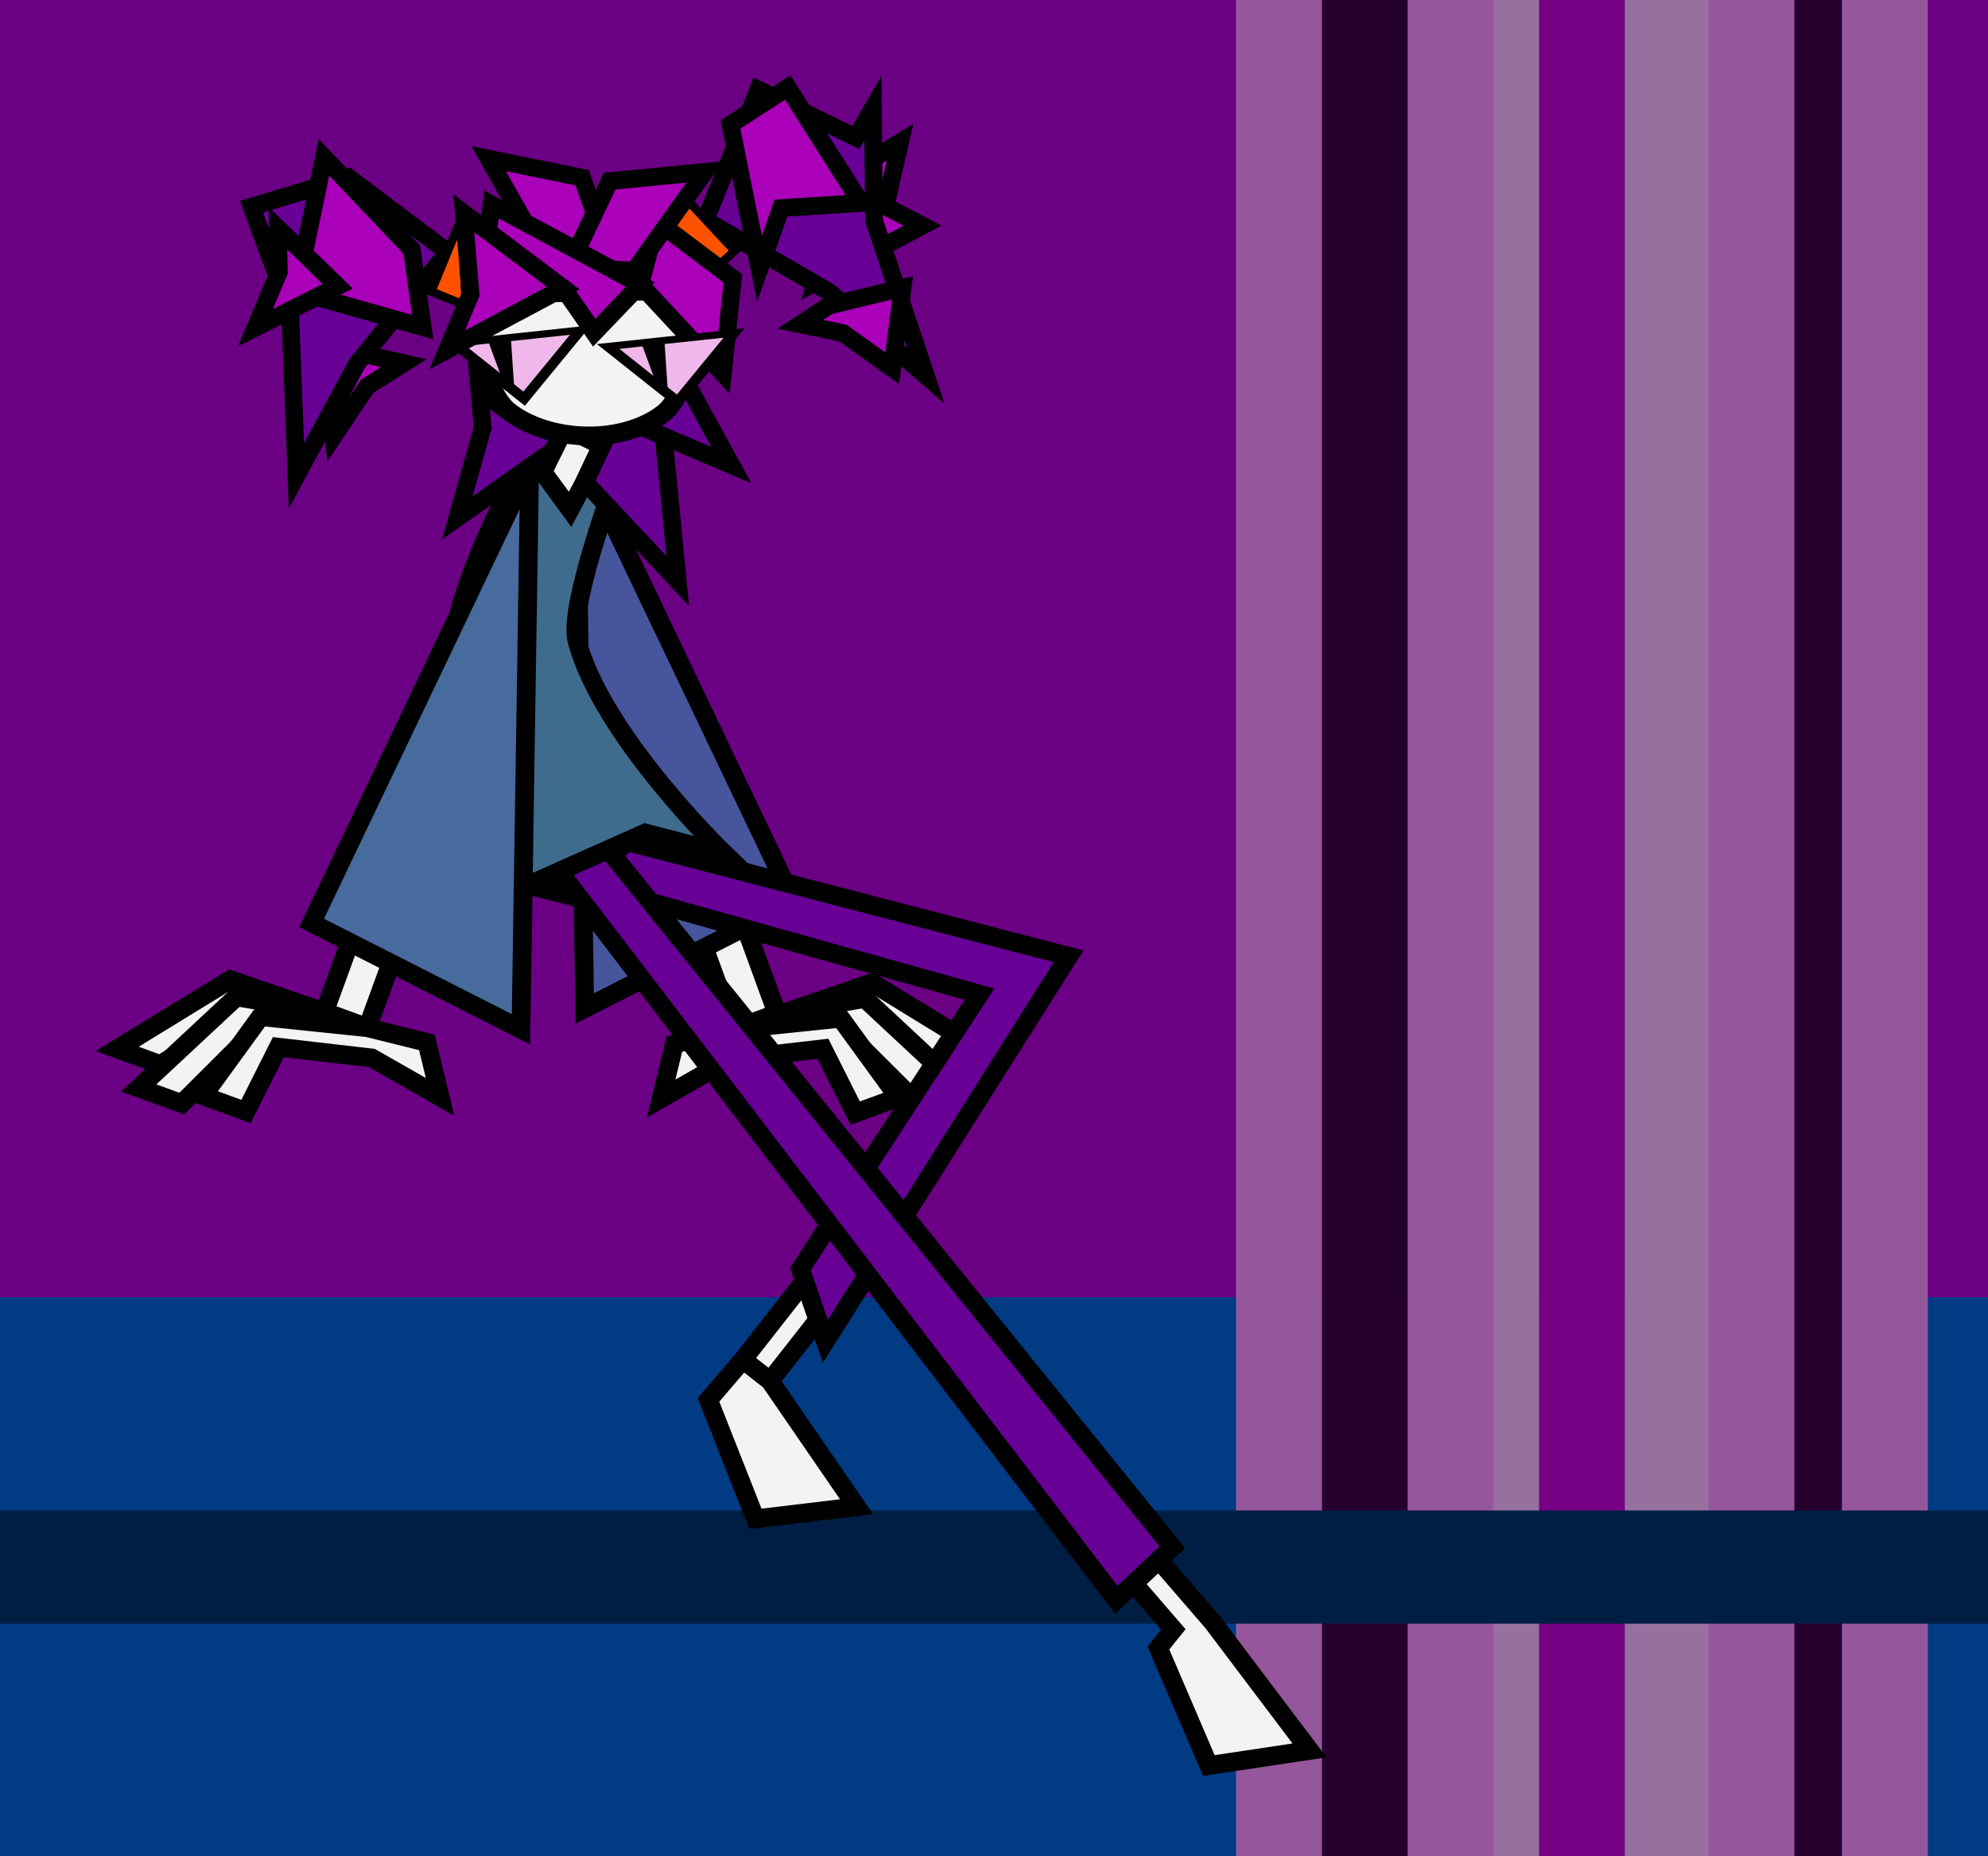<?xml version="1.0" encoding="UTF-8" standalone="no"?>
<!-- Created with Inkscape (http://www.inkscape.org/) -->

<svg width="557.893mm" height="520.851mm" viewBox="0 0 557.893 520.851" version="1.1" id="svg8" sodipodi:docname="фиа.svg" inkscape:version="1.3 (0e150ed6c4, 2023-07-21)" xmlns:inkscape="http://www.inkscape.org/namespaces/inkscape" xmlns:sodipodi="http://sodipodi.sourceforge.net/DTD/sodipodi-0.dtd" xmlns="http://www.w3.org/2000/svg" xmlns:svg="http://www.w3.org/2000/svg" xmlns:rdf="http://www.w3.org/1999/02/22-rdf-syntax-ns#" xmlns:cc="http://creativecommons.org/ns#" xmlns:dc="http://purl.org/dc/elements/1.1/">
  <defs id="defs2" />
  <sodipodi:namedview id="base" pagecolor="#ffffff" bordercolor="#666666" borderopacity="1.0" inkscape:pageopacity="0.0" inkscape:pageshadow="2" inkscape:zoom="0.24748738" inkscape:cx="840.44691" inkscape:cy="1046.518" inkscape:document-units="mm" inkscape:current-layer="layer1" showgrid="false" inkscape:window-width="2467" inkscape:window-height="1413" inkscape:window-x="84" inkscape:window-y="-9" inkscape:window-maximized="1" showguides="false" inkscape:showpageshadow="2" inkscape:pagecheckerboard="0" inkscape:deskcolor="#d1d1d1" />
  <g inkscape:label="Layer 1" inkscape:groupmode="layer" id="layer1" transform="translate(82.399,12.185)">
    <rect style="fill:#6b0084;fill-opacity:1;fill-rule:evenodd;stroke-width:0.265" id="rect1390" width="557.893" height="520.851" x="-82.399" y="-12.185" inkscape:export-xdpi="45.528454" inkscape:export-ydpi="45.528454" />
    <rect style="fill:#003b84;fill-opacity:1;fill-rule:evenodd;stroke-width:0.265" id="rect1390-8" width="557.893" height="156.83" x="-82.399" y="351.837" />
    <g id="g1516">
      <rect y="-12.185" x="288.575" height="520.851" width="24.058" id="rect1390-1-1" style="fill:#000000;fill-opacity:1;fill-rule:evenodd;stroke-width:0.265" />
      <rect y="-12.185" x="264.517" height="520.851" width="24.058" id="rect1390-1-1-8-7" style="fill:#f0b8ea;fill-opacity:1;fill-rule:evenodd;stroke-width:0.265" />
      <rect y="-12.185" x="349.516" height="520.851" width="24.058" id="rect1390-1-1-8" style="fill:#ab00b9;fill-opacity:1;fill-rule:evenodd;stroke-width:0.265" />
      <rect y="-12.185" x="325.458" height="520.851" width="24.058" id="rect1390-1-1-8-5" style="fill:#f3f3f3;fill-opacity:1;fill-rule:evenodd;stroke-width:0.265" />
      <rect y="-12.185" x="312.633" height="520.851" width="24.058" id="rect1390-1-1-8-7-5" style="fill:#f0b8ea;fill-opacity:1;fill-rule:evenodd;stroke-width:0.265" />
      <rect transform="scale(-1,1)" y="-12.185" x="-434.516" height="520.851" width="24.058" id="rect1390-1-1-84" style="fill:#000000;fill-opacity:1;fill-rule:evenodd;stroke-width:0.265" />
      <rect transform="scale(-1,1)" y="-12.185" x="-458.574" height="520.851" width="24.058" id="rect1390-1-1-8-7-4" style="fill:#f0b8ea;fill-opacity:1;fill-rule:evenodd;stroke-width:0.265" />
      <rect transform="scale(-1,1)" y="-12.185" x="-397.633" height="520.851" width="24.058" id="rect1390-1-1-8-5-1" style="fill:#f3f3f3;fill-opacity:1;fill-rule:evenodd;stroke-width:0.265" />
      <rect transform="scale(-1,1)" y="-12.185" x="-421.149" height="520.851" width="24.058" id="rect1390-1-1-8-7-5-6" style="fill:#f0b8ea;fill-opacity:1;fill-rule:evenodd;stroke-width:0.265" />
      <rect y="-12.185" x="264.517" height="520.851" width="194.057" id="rect1390-1" style="fill:#460056;fill-opacity:0.534;fill-rule:evenodd;stroke-width:0.265" />
    </g>
    <rect style="fill:#001e44;fill-opacity:1;fill-rule:evenodd;stroke-width:0.265" id="rect1390-8-2" width="557.893" height="31.748" x="-82.399" y="411.705" />
    <path style="fill:#f3f3f3;fill-opacity:1;fill-rule:evenodd;stroke:#000000;stroke-width:19.899;stroke-miterlimit:4;stroke-dasharray:none;stroke-opacity:1;paint-order:markers stroke fill" d="m 886.625,1571.566 -27.643,23.873 72.643,84.113 -15.816,19.645 53.41,124.473 106.607,-15.986 -102.363,-135.566 z" transform="scale(0.265)" id="rect1262-2-1" />
    <path style="fill:#f3f3f3;fill-opacity:1;fill-rule:evenodd;stroke:#000000;stroke-width:19.88;stroke-miterlimit:4;stroke-dasharray:none;stroke-opacity:1;paint-order:markers stroke fill" d="m 557.779,1289.293 -81.984,104.545 28.742,22.539 81.982,-104.547 z m -81.984,104.545 -36.441,42.629 49.713,125.994 107.035,-12.834 -91.564,-133.25 z" transform="scale(0.265)" id="rect1350-3" inkscape:connector-curvature="0" sodipodi:nodetypes="ccccccccccc" />
    <path style="fill:#f3f3f3;fill-opacity:1;fill-rule:evenodd;stroke:#000000;stroke-width:19.899;stroke-miterlimit:4;stroke-dasharray:none;stroke-opacity:1;paint-order:markers stroke fill" d="m 467.031,904.199 -45.637,16.625 45.473,124.834 127.617,-17.482 92.143,56.6 45.639,-16.625 L 612.5,994.717 l -99.994,34.316 z" transform="scale(0.265)" id="rect1262-3-1-9" />
    <path style="fill:#f3f3f3;fill-opacity:1;fill-rule:evenodd;stroke:#000000;stroke-width:5.265;stroke-miterlimit:4;stroke-dasharray:none;stroke-opacity:1;paint-order:markers stroke fill" d="m 135.6,272.265 -12.075,4.399 31.403,0.666 20.694,20.645 12.075,-4.399 -27.435,-25.571 z" id="rect1262-3-8" inkscape:connector-curvature="0" sodipodi:nodetypes="ccccccc" />
    <path style="fill:#f3f3f3;fill-opacity:1;fill-rule:evenodd;stroke:#000000;stroke-width:5.265;stroke-miterlimit:4;stroke-dasharray:none;stroke-opacity:1;paint-order:markers stroke fill" d="m 123.525,276.663 -16.677,4.136 -3.704,15.291 19.153,-10.923 26.236,-3.032 9.071,18.055 12.075,-4.399 -16.168,-22.242 z" id="rect1262-3-1-3-3" inkscape:connector-curvature="0" sodipodi:nodetypes="ccccccccc" />
    <path style="fill:#f3f3f3;fill-opacity:1;fill-rule:evenodd;stroke:#000000;stroke-width:5.265;stroke-miterlimit:4;stroke-dasharray:none;stroke-opacity:1;paint-order:markers stroke fill" d="m 8.641,271.816 12.075,4.399 -33.765,-4.625 -24.38,14.975 -12.075,-4.399 31.688,-19.429 z" id="rect1262-3-1" inkscape:connector-curvature="0" sodipodi:nodetypes="ccccccc" />
    <rect style="fill:#f3f3f3;fill-opacity:1;fill-rule:evenodd;stroke:#000000;stroke-width:5.265;stroke-miterlimit:4;stroke-dasharray:none;stroke-opacity:1;paint-order:markers stroke fill" id="rect1262" width="12.851" height="35.152" x="101.156" y="217.289" transform="rotate(20.016)" />
    <path style="opacity:1;fill:#46559c;fill-opacity:1;fill-rule:nonzero;stroke:#000000;stroke-width:5.265;stroke-linecap:square;stroke-linejoin:miter;stroke-miterlimit:4;stroke-dasharray:none;stroke-dashoffset:44.032;stroke-opacity:1;paint-order:markers stroke fill" inkscape:transform-center-x="-0.7559531" inkscape:transform-center-y="-8.7002395" d="m 79.256,112.872 2.433,157.953 58.765,-29.833 z" id="path1207-6" inkscape:connector-curvature="0" sodipodi:nodetypes="cccc" />
    <path style="opacity:1;fill:#46559c;fill-opacity:1;fill-rule:nonzero;stroke:#000000;stroke-width:5.265;stroke-linecap:square;stroke-linejoin:miter;stroke-miterlimit:4;stroke-dasharray:none;stroke-dashoffset:44.032;stroke-opacity:1;paint-order:markers stroke fill" inkscape:transform-center-x="-1.2854389" inkscape:transform-center-y="-1.285443" d="m 96.987,244.108 23.828,-16.788 -54.938,8.886 z" id="path1259" inkscape:connector-curvature="0" sodipodi:nodetypes="cccc" />
    <path style="fill:#680096;fill-opacity:1;fill-rule:evenodd;stroke:#000000;stroke-width:19.899;stroke-miterlimit:4;stroke-dasharray:none;stroke-opacity:1;paint-order:markers stroke fill" d="m 353.918,845.504 -54.383,41.977 426.777,119.361 -189.639,291.215 26.432,76.367 257.602,-407.707 z" transform="scale(0.265)" id="rect1225-0" />
    <path style="fill:#680096;fill-opacity:1;fill-rule:evenodd;stroke:#000000;stroke-width:5.265;stroke-miterlimit:4;stroke-dasharray:none;stroke-opacity:1;paint-order:markers stroke fill" d="m 70.152,226.584 18.174,-0.267 158.265,195.697 -15.712,14.741 z" id="rect1225" inkscape:connector-curvature="0" sodipodi:nodetypes="ccccc" />
    <path style="fill:#3f6b8d;fill-opacity:1;fill-rule:evenodd;stroke:#000000;stroke-width:5.265;stroke-miterlimit:4;stroke-dasharray:none;stroke-opacity:1;paint-order:markers stroke fill" d="m 92.107,117.395 -28.541,1.984 c 0,0 -19.462,34.744 -19.085,53.755 0.348,17.579 21.396,63.073 21.396,63.073 l 32.792,-14.618 22.146,5.732 c 0,0 -34.394,-33.149 -41.318,-59.805 -2.625,-10.107 12.61,-50.12 12.61,-50.12 z" id="rect1086" inkscape:connector-curvature="0" sodipodi:nodetypes="ccscccsc" />
    <path style="opacity:1;fill:#ab00b9;fill-opacity:1;fill-rule:nonzero;stroke:#000000;stroke-width:4.965;stroke-linecap:square;stroke-linejoin:miter;stroke-miterlimit:4;stroke-dasharray:none;stroke-dashoffset:44.032;stroke-opacity:1;paint-order:markers stroke fill" inkscape:transform-center-x="-0.4184602" inkscape:transform-center-y="-3.0850883" d="M 170.169,27.738 156.631,35.882 146.631,66.927 176.467,51.139 166.076,45.701 Z" id="path869-80-8" inkscape:connector-curvature="0" sodipodi:nodetypes="cccccc" />
    <path style="opacity:1;fill:#680096;fill-opacity:1;fill-rule:nonzero;stroke:#000000;stroke-width:4.965;stroke-linecap:square;stroke-linejoin:miter;stroke-miterlimit:4;stroke-dasharray:none;stroke-dashoffset:44.032;stroke-opacity:1;paint-order:markers stroke fill" inkscape:transform-center-x="0.83229024" inkscape:transform-center-y="-4.5301325" d="m 130.378,12.954 -14.836,36.609 34.833,20.242 27.068,23.467 -14.574,-43.59 -0.295,-31.519 -4.801,8.282 z" id="path869-09-1" inkscape:connector-curvature="0" sodipodi:nodetypes="cccccccc" />
    <path style="opacity:1;fill:#ab00b9;fill-opacity:1;fill-rule:nonzero;stroke:#000000;stroke-width:4.965;stroke-linecap:square;stroke-linejoin:miter;stroke-miterlimit:4;stroke-dasharray:none;stroke-dashoffset:44.032;stroke-opacity:1;paint-order:markers stroke fill" inkscape:transform-center-x="4.5450342" inkscape:transform-center-y="-0.89439101" d="m 142.168,78.834 7.968,-5.225 20.753,-5.019 -2.916,22.572 -13.776,-9.863 z" id="path869-80-2-7" inkscape:connector-curvature="0" sodipodi:nodetypes="cccccc" />
    <rect style="fill:#ff5200;fill-opacity:1;fill-rule:evenodd;stroke:#000000;stroke-width:2.4;stroke-miterlimit:4;stroke-dasharray:none;stroke-opacity:1" id="rect977-4" width="10.29" height="20.981" x="-50.82" y="106.026" transform="matrix(-0.731,0.682,0.682,0.731,0,0)" />
    <path style="opacity:1;fill:#ab00b9;fill-opacity:1;fill-rule:nonzero;stroke:#000000;stroke-width:4.965;stroke-linecap:square;stroke-linejoin:miter;stroke-miterlimit:4;stroke-dasharray:none;stroke-dashoffset:44.032;stroke-opacity:1;paint-order:markers stroke fill" inkscape:transform-center-x="-1.9473103" inkscape:transform-center-y="-1.3820566" d="m 138.663,12.38 20.554,32.414 -22.443,1.408 -6.046,17.045 -8.138,-40.52 z" id="path869-80-1-5" inkscape:connector-curvature="0" sodipodi:nodetypes="cccccc" />
    <path style="opacity:1;fill:#ab00b9;fill-opacity:1;fill-rule:nonzero;stroke:#000000;stroke-width:4.965;stroke-linecap:square;stroke-linejoin:miter;stroke-miterlimit:4;stroke-dasharray:none;stroke-dashoffset:44.032;stroke-opacity:1;paint-order:markers stroke fill" inkscape:transform-center-x="-3.4632702" inkscape:transform-center-y="1.6714588" d="M 30.934,89.719 21.635,87.644 8.109,84.694 11.143,110.364 20.549,96.272 Z" id="path869-80-2" inkscape:connector-curvature="0" sodipodi:nodetypes="cccccc" />
    <path style="opacity:1;fill:#680096;fill-opacity:1;fill-rule:nonzero;stroke:#000000;stroke-width:4.965;stroke-linecap:square;stroke-linejoin:miter;stroke-miterlimit:4;stroke-dasharray:none;stroke-dashoffset:44.032;stroke-opacity:1;paint-order:markers stroke fill" inkscape:transform-center-x="1.6023203" inkscape:transform-center-y="-1.526757" d="M 15.373,37.594 43.271,58.591 17.828,89.828 0.789,121.34 -0.965,75.412 -11.817,45.819 Z" id="path869-09" inkscape:connector-curvature="0" sodipodi:nodetypes="ccccccc" />
    <rect style="fill:#ff5200;fill-opacity:1;fill-rule:evenodd;stroke:#000000;stroke-width:2.4;stroke-miterlimit:4;stroke-dasharray:none;stroke-opacity:1" id="rect977" width="10.29" height="20.981" x="62.168" y="28.745" transform="rotate(22.323)" />
    <path style="opacity:1;fill:#680096;fill-opacity:1;fill-rule:nonzero;stroke:#000000;stroke-width:4.965;stroke-linecap:square;stroke-linejoin:miter;stroke-miterlimit:4;stroke-dasharray:none;stroke-dashoffset:44.032;stroke-opacity:1;paint-order:markers stroke fill" inkscape:transform-center-x="3.8559187" inkscape:transform-center-y="4.4772039" d="m 113.371,83.104 -51.401,18.91 45.825,48.84 -3.819,-39.08 z" id="path869-0-0-0" inkscape:connector-curvature="0" sodipodi:nodetypes="ccccc" />
    <path style="opacity:1;fill:#ab00b9;fill-opacity:1;fill-rule:nonzero;stroke:#000000;stroke-width:4.965;stroke-linecap:square;stroke-linejoin:miter;stroke-miterlimit:4;stroke-dasharray:none;stroke-dashoffset:44.032;stroke-opacity:1;paint-order:markers stroke fill" inkscape:transform-center-x="-3.0641179" inkscape:transform-center-y="-0.75922353" d="M 89.847,62.863 80.964,37.693 54.709,32.329 71.491,61.952 Z" id="path869-8-6-3" inkscape:connector-curvature="0" sodipodi:nodetypes="ccccc" />
    <path style="opacity:1;fill:#680096;fill-opacity:1;fill-rule:nonzero;stroke:#000000;stroke-width:4.965;stroke-linecap:square;stroke-linejoin:miter;stroke-miterlimit:4;stroke-dasharray:none;stroke-dashoffset:44.032;stroke-opacity:1;paint-order:markers stroke fill" inkscape:transform-center-x="0.65468679" inkscape:transform-center-y="-4.4941456" d="M 86.986,70.061 79.225,99.789 122.851,118.339 109.92,94.755 Z" id="path869-0-0" inkscape:connector-curvature="0" sodipodi:nodetypes="ccccc" />
    <path style="opacity:1;fill:#466b9c;fill-opacity:1;fill-rule:nonzero;stroke:#000000;stroke-width:5.265;stroke-linecap:square;stroke-linejoin:miter;stroke-miterlimit:4;stroke-dasharray:none;stroke-dashoffset:44.032;stroke-opacity:1;paint-order:markers stroke fill" inkscape:transform-center-x="0.75595282" inkscape:transform-center-y="-8.7002395" d="M 66.239,118.71 63.805,276.663 5.04,246.831 Z" id="path1207" inkscape:connector-curvature="0" sodipodi:nodetypes="cccc" />
    <path style="opacity:1;fill:#680096;fill-opacity:1;fill-rule:nonzero;stroke:#000000;stroke-width:4.965;stroke-linecap:square;stroke-linejoin:miter;stroke-miterlimit:4;stroke-dasharray:none;stroke-dashoffset:44.032;stroke-opacity:1;paint-order:markers stroke fill" inkscape:transform-center-x="-3.3972271" inkscape:transform-center-y="-2.6691691" d="M 49.669,70.385 84.12,106.24 45.93,133.165 53.055,107.815 Z" id="path869-0" inkscape:connector-curvature="0" sodipodi:nodetypes="ccccc" />
    <path transform="rotate(26.435)" style="fill:#f3f3f3;fill-opacity:1;fill-rule:evenodd;stroke:#000000;stroke-width:5.265;stroke-miterlimit:4;stroke-dasharray:none;stroke-opacity:1;paint-order:markers stroke fill" d="m 116.137,62.574 h 11.542 l 0.23,11.941 -0.244,8.02 -11.528,-5.976 z" id="rect1084" inkscape:connector-curvature="0" sodipodi:nodetypes="cccccc" />
    <path style="opacity:1;fill:#f3f3f3;fill-opacity:1;fill-rule:nonzero;stroke:#000000;stroke-width:5.265;stroke-linecap:round;stroke-linejoin:miter;stroke-miterlimit:4;stroke-dasharray:none;stroke-dashoffset:44.032;stroke-opacity:1;paint-order:markers stroke fill" inkscape:transform-center-x="2.2969126" inkscape:transform-center-y="7.1400731" d="M 61.042,103.749 C 51.498,96.896 49.669,70.385 49.669,70.385 l 63.301,-1.133 c 0,0 0.196,27.372 -9.3,34.631 -11.289,8.629 -31.086,8.153 -42.628,-0.134 z" id="path815" inkscape:connector-curvature="0" sodipodi:nodetypes="sccss" />
    <path sodipodi:type="star" style="opacity:1;fill:#f0b8ea;fill-opacity:1;fill-rule:nonzero;stroke:#000000;stroke-width:2.008;stroke-linecap:round;stroke-linejoin:miter;stroke-miterlimit:4;stroke-dasharray:none;stroke-dashoffset:44.032;stroke-opacity:1;paint-order:normal" id="path818" sodipodi:sides="3" sodipodi:cx="77.107262" sodipodi:cy="88.797035" sodipodi:r1="11.645409" sodipodi:r2="5.8227043" sodipodi:arg1="1.5707963" sodipodi:arg2="2.6179939" inkscape:flatsided="true" inkscape:rounded="0" inkscape:randomized="0" d="m 77.107,100.442 -10.085,-17.468 20.17,0 z" inkscape:transform-center-y="1.9495631" transform="matrix(1.752,-0.187,0.106,0.994,-81.063,14.273)" inkscape:transform-center-x="0.61955434" />
    <path style="fill:#000000;fill-opacity:1;fill-rule:evenodd;stroke-width:0.265" d="m 54.243,82.579 6.671,-0.714 0.939,14.107 -2.584,0.277 z" id="rect835" inkscape:connector-curvature="0" sodipodi:nodetypes="ccccc" />
    <path style="opacity:1;fill:#ab00b9;fill-opacity:1;fill-rule:nonzero;stroke:#000000;stroke-width:4.965;stroke-linecap:square;stroke-linejoin:miter;stroke-miterlimit:4;stroke-dasharray:none;stroke-dashoffset:44.032;stroke-opacity:1;paint-order:markers stroke fill" inkscape:transform-center-x="-0.71541187" inkscape:transform-center-y="-2.6927354" d="M 101.949,49.904 123.271,65.961 120.471,92.611 97.285,67.681 Z" id="path869-8" inkscape:connector-curvature="0" sodipodi:nodetypes="ccccc" />
    <path style="opacity:1;fill:#ab00b9;fill-opacity:1;fill-rule:nonzero;stroke:#000000;stroke-width:4.965;stroke-linecap:square;stroke-linejoin:miter;stroke-miterlimit:4;stroke-dasharray:none;stroke-dashoffset:44.032;stroke-opacity:1;paint-order:markers stroke fill" inkscape:transform-center-x="2.967639" inkscape:transform-center-y="-0.56706708" d="M 77.239,62.745 88.711,38.645 115.383,36.063 95.589,63.763 Z" id="path869-8-6" inkscape:connector-curvature="0" sodipodi:nodetypes="ccccc" />
    <path style="opacity:1;fill:#ab00b9;fill-opacity:1;fill-rule:nonzero;stroke:#000000;stroke-width:4.965;stroke-linecap:square;stroke-linejoin:miter;stroke-miterlimit:4;stroke-dasharray:none;stroke-dashoffset:44.032;stroke-opacity:1;paint-order:markers stroke fill" inkscape:transform-center-x="-1.1739204" inkscape:transform-center-y="-2.0325874" d="M 54.005,57.079 55.559,45.214 97.285,67.681 84.34,81.171 75.655,68.666 Z" id="path869-4" inkscape:connector-curvature="0" sodipodi:nodetypes="cccccc" />
    <path sodipodi:type="star" style="opacity:1;fill:#f0b8ea;fill-opacity:1;fill-rule:nonzero;stroke:#000000;stroke-width:2.008;stroke-linecap:round;stroke-linejoin:miter;stroke-miterlimit:4;stroke-dasharray:none;stroke-dashoffset:44.032;stroke-opacity:1;paint-order:normal" id="path818-2" sodipodi:sides="3" sodipodi:cx="77.107262" sodipodi:cy="88.797035" sodipodi:r1="11.645409" sodipodi:r2="5.8227043" sodipodi:arg1="1.5707963" sodipodi:arg2="2.6179939" inkscape:flatsided="true" inkscape:rounded="0" inkscape:randomized="0" d="m 77.107,100.442 -10.085,-17.468 20.17,0 z" inkscape:transform-center-y="1.9495629" transform="matrix(1.752,-0.187,0.106,0.994,-37.965,15.098)" inkscape:transform-center-x="0.61955421" />
    <path style="fill:#000000;fill-opacity:1;fill-rule:evenodd;stroke-width:0.265" d="m 97.34,83.404 6.671,-0.714 0.939,14.107 -2.584,0.276 z" id="rect835-8" inkscape:connector-curvature="0" sodipodi:nodetypes="ccccc" />
    <path style="opacity:1;fill:#ab00b9;fill-opacity:1;fill-rule:nonzero;stroke:#000000;stroke-width:4.965;stroke-linecap:square;stroke-linejoin:miter;stroke-miterlimit:4;stroke-dasharray:none;stroke-dashoffset:44.032;stroke-opacity:1;paint-order:markers stroke fill" inkscape:transform-center-x="-2.4640915" inkscape:transform-center-y="-1.2874029" d="m 47.757,47.668 27.898,20.998 -32.558,17.336 6.572,-15.616 z" id="path869" inkscape:connector-curvature="0" sodipodi:nodetypes="ccccc" />
    <path style="opacity:1;fill:#ab00b9;fill-opacity:1;fill-rule:nonzero;stroke:#000000;stroke-width:4.965;stroke-linecap:square;stroke-linejoin:miter;stroke-miterlimit:4;stroke-dasharray:none;stroke-dashoffset:44.032;stroke-opacity:1;paint-order:markers stroke fill" inkscape:transform-center-x="-0.21623174" inkscape:transform-center-y="-2.9561828" d="M 8.511,31.967 0.725,69.551 36.214,79.605 33.174,57.894 Z" id="path869-80-1" inkscape:connector-curvature="0" sodipodi:nodetypes="ccccc" />
    <path style="opacity:1;fill:#ab00b9;fill-opacity:1;fill-rule:nonzero;stroke:#000000;stroke-width:4.965;stroke-linecap:square;stroke-linejoin:miter;stroke-miterlimit:4;stroke-dasharray:none;stroke-dashoffset:44.032;stroke-opacity:1;paint-order:markers stroke fill" inkscape:transform-center-x="-2.1512681" inkscape:transform-center-y="-1.8490595" d="m -4.401,51.873 6.858,6.615 9.918,9.659 -23.09,11.619 6.572,-15.616 z" id="path869-80" inkscape:connector-curvature="0" sodipodi:nodetypes="cccccc" />
    <path transform="rotate(20.016)" style="fill:#f3f3f3;fill-opacity:1;fill-rule:evenodd;stroke:#000000;stroke-width:5.265;stroke-miterlimit:4;stroke-dasharray:none;stroke-opacity:1;paint-order:markers stroke fill" d="m 101.156,252.441 h 12.851 L 84.729,263.815 72.351,290.297 h -12.851 l 17.026,-33.417 z" id="rect1262-3" inkscape:connector-curvature="0" sodipodi:nodetypes="ccccccc" />
    <path style="fill:#f3f3f3;fill-opacity:1;fill-rule:evenodd;stroke:#000000;stroke-width:5.265;stroke-miterlimit:4;stroke-dasharray:none;stroke-opacity:1;paint-order:markers stroke fill" d="m 20.716,276.215 16.677,4.136 3.704,15.291 -19.153,-10.923 -26.236,-3.032 -9.071,18.055 -12.075,-4.399 16.168,-22.242 z" id="rect1262-3-1-3" inkscape:connector-curvature="0" sodipodi:nodetypes="ccccccccc" />
  </g>
</svg>
